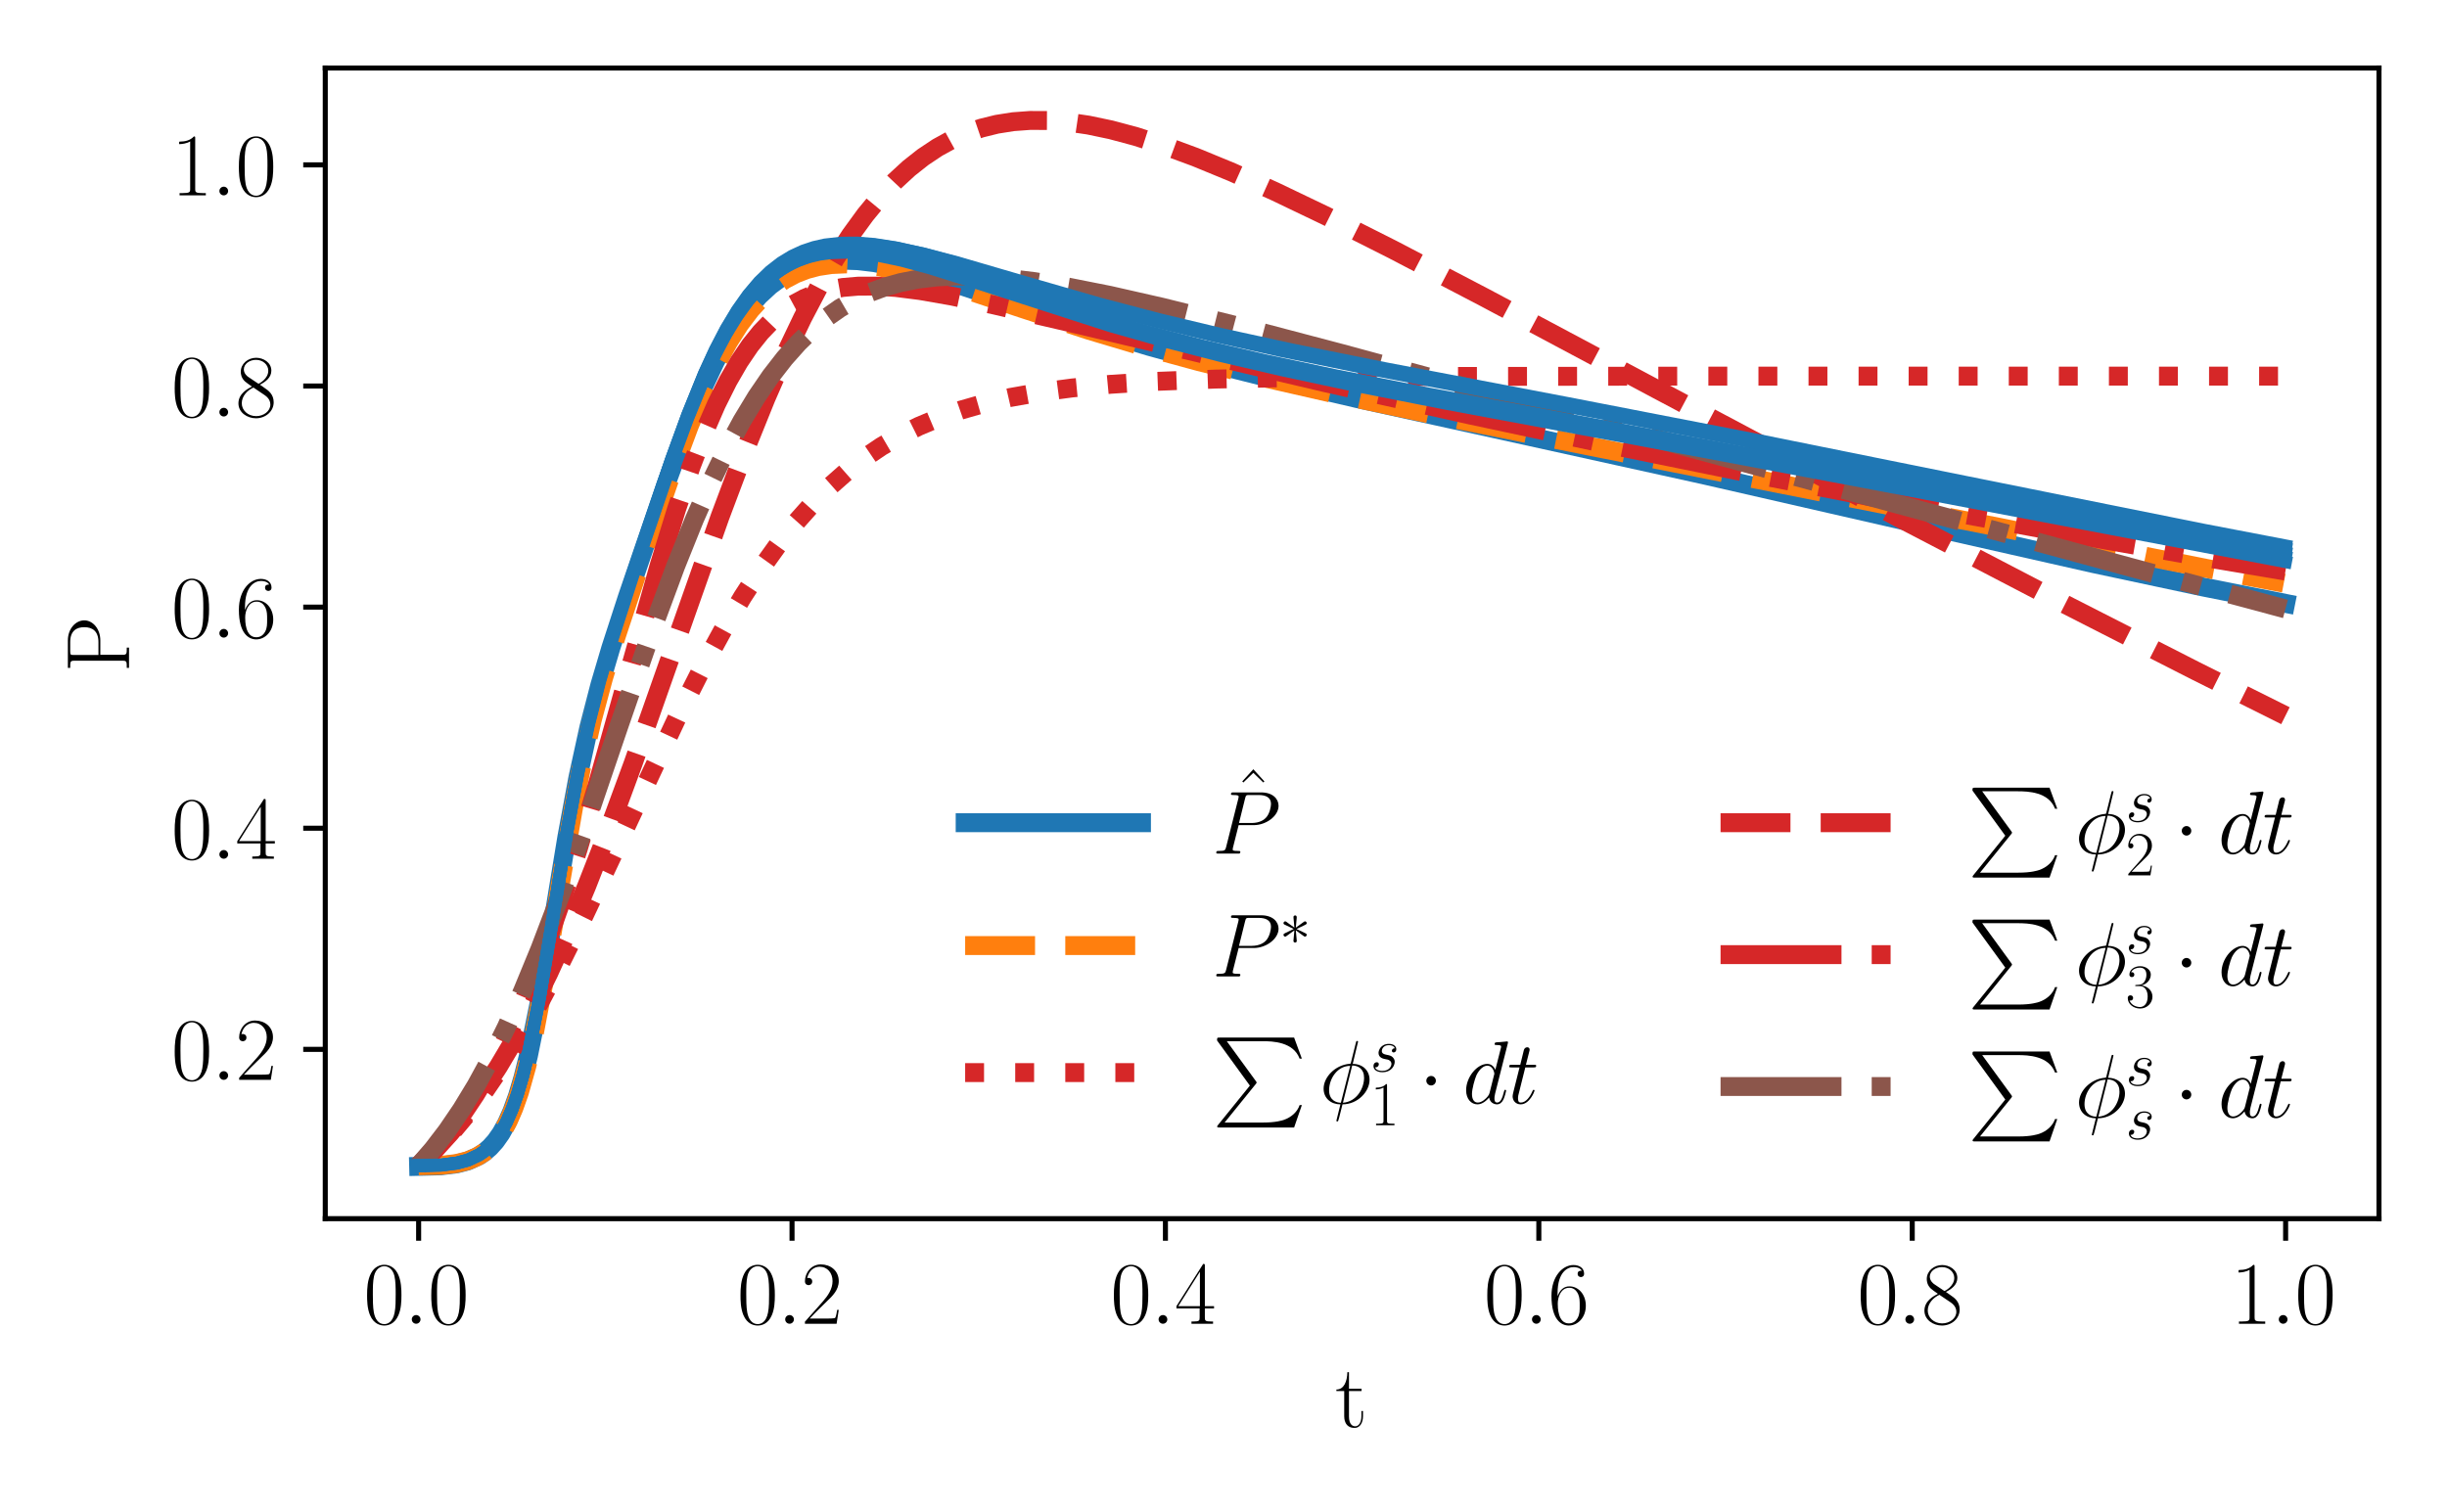 <?xml version="1.0" encoding="utf-8" standalone="no"?>
<!DOCTYPE svg PUBLIC "-//W3C//DTD SVG 1.1//EN"
  "http://www.w3.org/Graphics/SVG/1.1/DTD/svg11.dtd">
<svg xmlns:xlink="http://www.w3.org/1999/xlink" width="388.543pt" height="240.133pt" viewBox="0 0 388.543 240.133" xmlns="http://www.w3.org/2000/svg" version="1.1">
 <defs>
  <style type="text/css">*{stroke-linejoin: round; stroke-linecap: butt}</style>
 </defs>
 <g id="figure_1">
  <g id="patch_1">
   <path d="M 0 240.133 
L 388.543 240.133 
L 388.543 0 
L 0 0 
z
" style="fill: #ffffff"/>
  </g>
  <g id="axes_1">
   <g id="patch_2">
    <path d="M 51.648 193.537 
L 377.743 193.537 
L 377.743 10.8 
L 51.648 10.8 
z
" style="fill: #ffffff"/>
   </g>
   <g id="matplotlib.axis_1">
    <g id="xtick_1">
     <g id="line2d_1">
      <defs>
       <path id="m18515c7384" d="M 0 0 
L 0 3.5 
" style="stroke: #000000; stroke-width: 0.8"/>
      </defs>
      <g>
       <use xlink:href="#m18515c7384" x="66.471" y="193.537" style="stroke: #000000; stroke-width: 0.8"/>
      </g>
     </g>
     <g id="text_1">
      <!-- $\mathdefault{0.0}$ -->
      <g transform="translate(57.746 210.223) scale(0.14 -0.14)">
       <defs>
        <path id="CMR17-30" d="M 2688 2025 
C 2688 2416 2682 3080 2413 3591 
C 2176 4039 1798 4198 1466 4198 
C 1158 4198 768 4058 525 3597 
C 269 3118 243 2524 243 2025 
C 243 1661 250 1106 448 619 
C 723 -39 1216 -128 1466 -128 
C 1760 -128 2208 -7 2470 600 
C 2662 1042 2688 1559 2688 2025 
z
M 1466 -26 
C 1056 -26 813 325 723 812 
C 653 1188 653 1738 653 2096 
C 653 2588 653 2997 736 3387 
C 858 3929 1216 4096 1466 4096 
C 1728 4096 2067 3923 2189 3400 
C 2272 3036 2278 2607 2278 2096 
C 2278 1680 2278 1169 2202 792 
C 2067 95 1690 -26 1466 -26 
z
" transform="scale(0.016)"/>
        <path id="CMMI12-3a" d="M 1178 307 
C 1178 492 1024 619 870 619 
C 685 619 557 466 557 313 
C 557 128 710 0 864 0 
C 1050 0 1178 153 1178 307 
z
" transform="scale(0.016)"/>
       </defs>
       <use xlink:href="#CMR17-30" transform="scale(0.996)"/>
       <use xlink:href="#CMMI12-3a" transform="translate(45.69 0) scale(0.996)"/>
       <use xlink:href="#CMR17-30" transform="translate(72.788 0) scale(0.996)"/>
      </g>
     </g>
    </g>
    <g id="xtick_2">
     <g id="line2d_2">
      <g>
       <use xlink:href="#m18515c7384" x="125.761" y="193.537" style="stroke: #000000; stroke-width: 0.8"/>
      </g>
     </g>
     <g id="text_2">
      <!-- $\mathdefault{0.2}$ -->
      <g transform="translate(117.036 210.223) scale(0.14 -0.14)">
       <defs>
        <path id="CMR17-32" d="M 2669 989 
L 2554 989 
C 2490 536 2438 459 2413 420 
C 2381 369 1920 369 1830 369 
L 602 369 
C 832 619 1280 1072 1824 1597 
C 2214 1967 2669 2402 2669 3035 
C 2669 3790 2067 4224 1395 4224 
C 691 4224 262 3604 262 3030 
C 262 2780 448 2748 525 2748 
C 589 2748 781 2787 781 3010 
C 781 3207 614 3264 525 3264 
C 486 3264 448 3258 422 3245 
C 544 3790 915 4058 1306 4058 
C 1862 4058 2227 3617 2227 3035 
C 2227 2479 1901 2000 1536 1584 
L 262 146 
L 262 0 
L 2515 0 
L 2669 989 
z
" transform="scale(0.016)"/>
       </defs>
       <use xlink:href="#CMR17-30" transform="scale(0.996)"/>
       <use xlink:href="#CMMI12-3a" transform="translate(45.69 0) scale(0.996)"/>
       <use xlink:href="#CMR17-32" transform="translate(72.788 0) scale(0.996)"/>
      </g>
     </g>
    </g>
    <g id="xtick_3">
     <g id="line2d_3">
      <g>
       <use xlink:href="#m18515c7384" x="185.051" y="193.537" style="stroke: #000000; stroke-width: 0.8"/>
      </g>
     </g>
     <g id="text_3">
      <!-- $\mathdefault{0.4}$ -->
      <g transform="translate(176.325 210.223) scale(0.14 -0.14)">
       <defs>
        <path id="CMR17-34" d="M 2150 4122 
C 2150 4256 2144 4256 2029 4256 
L 128 1254 
L 128 1088 
L 1779 1088 
L 1779 457 
C 1779 224 1766 160 1318 160 
L 1197 160 
L 1197 0 
C 1402 0 1747 0 1965 0 
C 2182 0 2528 0 2733 0 
L 2733 160 
L 2611 160 
C 2163 160 2150 224 2150 457 
L 2150 1088 
L 2803 1088 
L 2803 1254 
L 2150 1254 
L 2150 4122 
z
M 1798 3703 
L 1798 1254 
L 256 1254 
L 1798 3703 
z
" transform="scale(0.016)"/>
       </defs>
       <use xlink:href="#CMR17-30" transform="scale(0.996)"/>
       <use xlink:href="#CMMI12-3a" transform="translate(45.69 0) scale(0.996)"/>
       <use xlink:href="#CMR17-34" transform="translate(72.788 0) scale(0.996)"/>
      </g>
     </g>
    </g>
    <g id="xtick_4">
     <g id="line2d_4">
      <g>
       <use xlink:href="#m18515c7384" x="244.341" y="193.537" style="stroke: #000000; stroke-width: 0.8"/>
      </g>
     </g>
     <g id="text_4">
      <!-- $\mathdefault{0.6}$ -->
      <g transform="translate(235.615 210.223) scale(0.14 -0.14)">
       <defs>
        <path id="CMR17-36" d="M 678 2176 
C 678 3690 1395 4032 1811 4032 
C 1946 4032 2272 4009 2400 3776 
C 2298 3776 2106 3776 2106 3553 
C 2106 3381 2246 3323 2336 3323 
C 2394 3323 2566 3348 2566 3560 
C 2566 3954 2246 4179 1805 4179 
C 1043 4179 243 3390 243 1984 
C 243 253 966 -128 1478 -128 
C 2099 -128 2688 427 2688 1283 
C 2688 2081 2170 2662 1517 2662 
C 1126 2662 838 2407 678 1960 
L 678 2176 
z
M 1478 25 
C 691 25 691 1200 691 1436 
C 691 1896 909 2560 1504 2560 
C 1613 2560 1926 2560 2138 2120 
C 2253 1870 2253 1609 2253 1289 
C 2253 944 2253 690 2118 434 
C 1978 171 1773 25 1478 25 
z
" transform="scale(0.016)"/>
       </defs>
       <use xlink:href="#CMR17-30" transform="scale(0.996)"/>
       <use xlink:href="#CMMI12-3a" transform="translate(45.69 0) scale(0.996)"/>
       <use xlink:href="#CMR17-36" transform="translate(72.788 0) scale(0.996)"/>
      </g>
     </g>
    </g>
    <g id="xtick_5">
     <g id="line2d_5">
      <g>
       <use xlink:href="#m18515c7384" x="303.631" y="193.537" style="stroke: #000000; stroke-width: 0.8"/>
      </g>
     </g>
     <g id="text_5">
      <!-- $\mathdefault{0.8}$ -->
      <g transform="translate(294.905 210.223) scale(0.14 -0.14)">
       <defs>
        <path id="CMR17-38" d="M 1741 2264 
C 2144 2467 2554 2773 2554 3263 
C 2554 3841 1990 4179 1472 4179 
C 890 4179 378 3759 378 3180 
C 378 3021 416 2747 666 2505 
C 730 2442 998 2251 1171 2130 
C 883 1983 211 1634 211 934 
C 211 279 838 -128 1459 -128 
C 2144 -128 2720 362 2720 1010 
C 2720 1590 2330 1857 2074 2029 
L 1741 2264 
z
M 902 2822 
C 851 2854 595 3051 595 3351 
C 595 3739 998 4032 1459 4032 
C 1965 4032 2336 3676 2336 3262 
C 2336 2669 1670 2331 1638 2331 
C 1632 2331 1626 2331 1574 2370 
L 902 2822 
z
M 2080 1519 
C 2176 1449 2483 1240 2483 851 
C 2483 381 2010 25 1472 25 
C 890 25 448 438 448 940 
C 448 1443 838 1862 1280 2060 
L 2080 1519 
z
" transform="scale(0.016)"/>
       </defs>
       <use xlink:href="#CMR17-30" transform="scale(0.996)"/>
       <use xlink:href="#CMMI12-3a" transform="translate(45.69 0) scale(0.996)"/>
       <use xlink:href="#CMR17-38" transform="translate(72.788 0) scale(0.996)"/>
      </g>
     </g>
    </g>
    <g id="xtick_6">
     <g id="line2d_6">
      <g>
       <use xlink:href="#m18515c7384" x="362.92" y="193.537" style="stroke: #000000; stroke-width: 0.8"/>
      </g>
     </g>
     <g id="text_6">
      <!-- $\mathdefault{1.0}$ -->
      <g transform="translate(354.195 210.223) scale(0.14 -0.14)">
       <defs>
        <path id="CMR17-31" d="M 1702 4058 
C 1702 4192 1696 4192 1606 4192 
C 1357 3916 979 3827 621 3827 
C 602 3827 570 3827 563 3808 
C 557 3795 557 3782 557 3648 
C 755 3648 1088 3686 1344 3839 
L 1344 461 
C 1344 236 1331 160 781 160 
L 589 160 
L 589 0 
C 896 0 1216 0 1523 0 
C 1830 0 2150 0 2458 0 
L 2458 160 
L 2266 160 
C 1715 160 1702 230 1702 458 
L 1702 4058 
z
" transform="scale(0.016)"/>
       </defs>
       <use xlink:href="#CMR17-31" transform="scale(0.996)"/>
       <use xlink:href="#CMMI12-3a" transform="translate(45.69 0) scale(0.996)"/>
       <use xlink:href="#CMR17-30" transform="translate(72.788 0) scale(0.996)"/>
      </g>
     </g>
    </g>
    <g id="text_7">
     <!-- t -->
     <g transform="translate(212.04 226.621) scale(0.14 -0.14)">
      <defs>
       <path id="CMR17-74" d="M 966 2560 
L 1862 2560 
L 1862 2725 
L 966 2725 
L 966 3904 
L 851 3904 
C 838 3245 614 2668 70 2668 
L 70 2560 
L 627 2560 
L 627 771 
C 627 650 627 -64 1370 -64 
C 1747 -64 1965 306 1965 777 
L 1965 1140 
L 1850 1140 
L 1850 783 
C 1850 344 1677 51 1408 51 
C 1222 51 966 178 966 758 
L 966 2560 
z
" transform="scale(0.016)"/>
      </defs>
      <use xlink:href="#CMR17-74" transform="scale(0.996)"/>
     </g>
    </g>
   </g>
   <g id="matplotlib.axis_2">
    <g id="ytick_1">
     <g id="line2d_7">
      <defs>
       <path id="m243c8a6812" d="M 0 0 
L -3.5 0 
" style="stroke: #000000; stroke-width: 0.8"/>
      </defs>
      <g>
       <use xlink:href="#m243c8a6812" x="51.648" y="166.648" style="stroke: #000000; stroke-width: 0.8"/>
      </g>
     </g>
     <g id="text_8">
      <!-- $\mathdefault{0.2}$ -->
      <g transform="translate(27.198 171.491) scale(0.14 -0.14)">
       <use xlink:href="#CMR17-30" transform="scale(0.996)"/>
       <use xlink:href="#CMMI12-3a" transform="translate(45.69 0) scale(0.996)"/>
       <use xlink:href="#CMR17-32" transform="translate(72.788 0) scale(0.996)"/>
      </g>
     </g>
    </g>
    <g id="ytick_2">
     <g id="line2d_8">
      <g>
       <use xlink:href="#m243c8a6812" x="51.648" y="131.532" style="stroke: #000000; stroke-width: 0.8"/>
      </g>
     </g>
     <g id="text_9">
      <!-- $\mathdefault{0.4}$ -->
      <g transform="translate(27.198 136.375) scale(0.14 -0.14)">
       <use xlink:href="#CMR17-30" transform="scale(0.996)"/>
       <use xlink:href="#CMMI12-3a" transform="translate(45.69 0) scale(0.996)"/>
       <use xlink:href="#CMR17-34" transform="translate(72.788 0) scale(0.996)"/>
      </g>
     </g>
    </g>
    <g id="ytick_3">
     <g id="line2d_9">
      <g>
       <use xlink:href="#m243c8a6812" x="51.648" y="96.416" style="stroke: #000000; stroke-width: 0.8"/>
      </g>
     </g>
     <g id="text_10">
      <!-- $\mathdefault{0.6}$ -->
      <g transform="translate(27.198 101.258) scale(0.14 -0.14)">
       <use xlink:href="#CMR17-30" transform="scale(0.996)"/>
       <use xlink:href="#CMMI12-3a" transform="translate(45.69 0) scale(0.996)"/>
       <use xlink:href="#CMR17-36" transform="translate(72.788 0) scale(0.996)"/>
      </g>
     </g>
    </g>
    <g id="ytick_4">
     <g id="line2d_10">
      <g>
       <use xlink:href="#m243c8a6812" x="51.648" y="61.299" style="stroke: #000000; stroke-width: 0.8"/>
      </g>
     </g>
     <g id="text_11">
      <!-- $\mathdefault{0.8}$ -->
      <g transform="translate(27.198 66.142) scale(0.14 -0.14)">
       <use xlink:href="#CMR17-30" transform="scale(0.996)"/>
       <use xlink:href="#CMMI12-3a" transform="translate(45.69 0) scale(0.996)"/>
       <use xlink:href="#CMR17-38" transform="translate(72.788 0) scale(0.996)"/>
      </g>
     </g>
    </g>
    <g id="ytick_5">
     <g id="line2d_11">
      <g>
       <use xlink:href="#m243c8a6812" x="51.648" y="26.183" style="stroke: #000000; stroke-width: 0.8"/>
      </g>
     </g>
     <g id="text_12">
      <!-- $\mathdefault{1.0}$ -->
      <g transform="translate(27.198 31.026) scale(0.14 -0.14)">
       <use xlink:href="#CMR17-31" transform="scale(0.996)"/>
       <use xlink:href="#CMMI12-3a" transform="translate(45.69 0) scale(0.996)"/>
       <use xlink:href="#CMR17-30" transform="translate(72.788 0) scale(0.996)"/>
      </g>
     </g>
    </g>
    <g id="text_13">
     <!-- P -->
     <g transform="translate(20.486 106.814) rotate(-90) scale(0.14 -0.14)">
      <defs>
       <path id="CMR17-50" d="M 1267 2042 
L 2291 2042 
C 3117 2042 3718 2578 3718 3184 
C 3718 3791 3130 4352 2291 4352 
L 333 4352 
L 333 4186 
C 774 4186 845 4186 845 3899 
L 845 446 
C 845 160 774 160 333 160 
L 333 0 
C 518 0 858 0 1056 0 
C 1254 0 1594 0 1779 0 
L 1779 160 
C 1338 160 1267 160 1267 446 
L 1267 2042 
z
M 1254 2176 
L 1254 3938 
C 1254 4155 1267 4186 1523 4186 
L 2170 4186 
C 2995 4186 3232 3714 3232 3184 
C 3232 2604 2950 2176 2170 2176 
L 1254 2176 
z
" transform="scale(0.016)"/>
      </defs>
      <use xlink:href="#CMR17-50" transform="scale(0.996)"/>
     </g>
    </g>
   </g>
   <g id="line2d_12">
    <path d="M 66.471 185.229 
L 69.959 185.144 
L 72.574 184.818 
L 74.318 184.355 
L 76.062 183.552 
L 76.934 182.963 
L 77.806 182.204 
L 78.678 181.232 
L 79.55 179.995 
L 80.421 178.432 
L 81.293 176.478 
L 82.165 174.066 
L 83.037 171.136 
L 83.909 167.651 
L 85.653 159.045 
L 87.397 148.791 
L 90.012 132.897 
L 91.756 123.505 
L 93.5 115.536 
L 95.244 108.797 
L 96.988 102.899 
L 99.603 94.854 
L 105.707 77.016 
L 109.195 67.503 
L 111.81 61.172 
L 113.554 57.457 
L 115.298 54.184 
L 117.042 51.359 
L 118.786 48.966 
L 120.53 46.98 
L 122.274 45.364 
L 124.017 44.08 
L 125.761 43.088 
L 127.505 42.351 
L 129.249 41.834 
L 130.993 41.506 
L 133.608 41.309 
L 136.224 41.399 
L 138.84 41.711 
L 142.327 42.386 
L 146.687 43.518 
L 151.918 45.129 
L 163.253 48.946 
L 173.716 52.371 
L 182.435 54.998 
L 192.026 57.639 
L 202.489 60.273 
L 215.568 63.314 
L 237.366 68.103 
L 270.498 75.41 
L 303.631 82.993 
L 332.404 89.502 
L 349.842 93.221 
L 362.92 95.828 
L 362.92 95.828 
" clip-path="url(#pa9eef80866)" style="fill: none; stroke: #1f77b4; stroke-width: 3; stroke-linecap: square"/>
   </g>
   <g id="line2d_13">
    <path d="M 66.471 185.137 
L 70.028 185.065 
L 72.4 184.789 
L 74.179 184.355 
L 75.661 183.749 
L 76.847 183.027 
L 78.032 182.005 
L 78.922 180.978 
L 79.811 179.673 
L 80.701 178.031 
L 81.59 175.981 
L 82.479 173.459 
L 83.665 169.256 
L 84.851 164.054 
L 86.333 156.257 
L 88.705 141.977 
L 91.076 128.21 
L 92.559 120.739 
L 94.041 114.337 
L 95.819 107.718 
L 97.895 100.905 
L 101.156 91.072 
L 106.788 74.773 
L 109.456 67.62 
L 111.828 61.908 
L 113.903 57.53 
L 115.682 54.275 
L 117.46 51.483 
L 119.239 49.138 
L 121.018 47.206 
L 122.796 45.648 
L 124.575 44.422 
L 126.354 43.485 
L 128.132 42.8 
L 129.911 42.331 
L 131.986 42.016 
L 134.358 41.909 
L 136.73 42.022 
L 139.694 42.402 
L 143.251 43.113 
L 147.402 44.184 
L 152.738 45.802 
L 162.224 48.97 
L 172.896 52.453 
L 181.493 55.019 
L 190.387 57.439 
L 200.17 59.869 
L 211.731 62.507 
L 226.85 65.712 
L 252.345 70.848 
L 351.359 90.47 
L 362.624 92.611 
L 362.624 92.611 
" clip-path="url(#pa9eef80866)" style="fill: none; stroke-dasharray: 11.1,4.8; stroke-dashoffset: 0; stroke: #ff7f0e; stroke-width: 3"/>
   </g>
   <g id="line2d_14">
    <path d="M 66.471 185.137 
L 69.109 182.627 
L 71.718 179.839 
L 74.357 176.689 
L 77.025 173.154 
L 79.752 169.167 
L 82.598 164.608 
L 85.622 159.335 
L 88.912 153.137 
L 92.707 145.494 
L 97.717 134.861 
L 107.589 113.82 
L 111.472 106.14 
L 114.822 99.994 
L 117.905 94.795 
L 120.81 90.326 
L 123.597 86.442 
L 126.324 83.018 
L 129.022 79.988 
L 131.69 77.321 
L 134.388 74.937 
L 137.115 72.82 
L 139.931 70.916 
L 142.836 69.219 
L 145.89 67.696 
L 149.121 66.337 
L 152.56 65.133 
L 156.295 64.065 
L 160.386 63.13 
L 164.981 62.313 
L 170.228 61.614 
L 176.365 61.03 
L 183.717 60.562 
L 193.085 60.2 
L 205.921 59.944 
L 226.139 59.791 
L 269.776 59.733 
L 362.891 59.731 
L 362.891 59.731 
" clip-path="url(#pa9eef80866)" style="fill: none; stroke-dasharray: 3,4.95; stroke-dashoffset: 0; stroke: #d62728; stroke-width: 3"/>
   </g>
   <g id="line2d_15">
    <path d="M 66.471 185.137 
L 69.02 182.644 
L 71.54 179.869 
L 74.06 176.761 
L 76.58 173.296 
L 79.129 169.406 
L 81.708 165.062 
L 84.377 160.123 
L 87.133 154.541 
L 90.039 148.142 
L 93.122 140.801 
L 96.531 132.092 
L 100.503 121.309 
L 106.106 105.382 
L 114.318 82.088 
L 118.29 71.517 
L 121.64 63.215 
L 124.664 56.3 
L 127.451 50.466 
L 130.089 45.445 
L 132.609 41.113 
L 135.04 37.364 
L 137.411 34.106 
L 139.753 31.264 
L 142.036 28.838 
L 144.319 26.734 
L 146.572 24.955 
L 148.854 23.434 
L 151.137 22.179 
L 153.449 21.155 
L 155.821 20.344 
L 158.281 19.736 
L 160.86 19.328 
L 163.558 19.128 
L 166.434 19.14 
L 169.517 19.381 
L 172.807 19.864 
L 176.394 20.616 
L 180.367 21.68 
L 184.784 23.099 
L 189.824 24.959 
L 195.604 27.339 
L 202.393 30.384 
L 210.664 34.348 
L 221.099 39.607 
L 235.714 47.239 
L 263.136 61.856 
L 301.318 82.138 
L 326.279 95.143 
L 348.661 106.554 
L 362.891 113.66 
L 362.891 113.66 
" clip-path="url(#pa9eef80866)" style="fill: none; stroke-dasharray: 11.1,4.8; stroke-dashoffset: 0; stroke: #d62728; stroke-width: 3"/>
   </g>
   <g id="line2d_16">
    <path d="M 66.471 185.137 
L 68.813 182.72 
L 71.096 180.039 
L 73.319 177.082 
L 75.513 173.793 
L 77.706 170.099 
L 79.9 165.963 
L 82.123 161.288 
L 84.377 156.024 
L 86.718 149.974 
L 89.179 142.979 
L 91.817 134.789 
L 94.841 124.648 
L 99.051 109.664 
L 104.654 89.83 
L 107.44 80.808 
L 109.753 74.042 
L 111.828 68.628 
L 113.755 64.196 
L 115.593 60.51 
L 117.371 57.433 
L 119.091 54.893 
L 120.781 52.783 
L 122.47 51.022 
L 124.16 49.574 
L 125.909 48.367 
L 127.717 47.391 
L 129.615 46.622 
L 131.631 46.046 
L 133.824 45.653 
L 136.255 45.445 
L 139.012 45.437 
L 142.243 45.655 
L 146.127 46.148 
L 151.078 47.012 
L 157.926 48.449 
L 169.28 51.088 
L 210.338 60.758 
L 233.253 65.87 
L 256.021 70.724 
L 279.381 75.476 
L 302.652 79.988 
L 326.783 84.441 
L 351.003 88.689 
L 362.891 90.695 
L 362.891 90.695 
" clip-path="url(#pa9eef80866)" style="fill: none; stroke-dasharray: 19.2,4.8,3,4.8; stroke-dashoffset: 0; stroke: #d62728; stroke-width: 3"/>
   </g>
   <g id="line2d_17">
    <path d="M 66.471 185.137 
L 68.754 182.499 
L 71.007 179.554 
L 73.289 176.197 
L 75.602 172.392 
L 77.973 168.049 
L 80.404 163.126 
L 82.983 157.387 
L 85.74 150.693 
L 88.794 142.677 
L 92.44 132.445 
L 98.31 115.192 
L 103.824 99.241 
L 107.292 89.876 
L 110.257 82.493 
L 112.925 76.425 
L 115.444 71.237 
L 117.816 66.848 
L 120.128 63.029 
L 122.381 59.734 
L 124.575 56.911 
L 126.769 54.448 
L 128.933 52.346 
L 131.127 50.521 
L 133.35 48.959 
L 135.633 47.627 
L 137.975 46.517 
L 140.435 45.598 
L 143.014 44.873 
L 145.771 44.332 
L 148.736 43.979 
L 151.967 43.821 
L 155.554 43.872 
L 159.586 44.158 
L 164.21 44.714 
L 169.635 45.597 
L 176.187 46.898 
L 184.488 48.783 
L 195.723 51.578 
L 212.917 56.108 
L 249.647 66.067 
L 340.479 90.69 
L 362.891 96.705 
L 362.891 96.705 
" clip-path="url(#pa9eef80866)" style="fill: none; stroke-dasharray: 19.2,4.8,3,4.8; stroke-dashoffset: 0; stroke: #8c564b; stroke-width: 3"/>
   </g>
   <g id="line2d_18">
    <path d="M 66.471 185.094 
L 69.959 185.013 
L 72.574 184.676 
L 74.318 184.197 
L 76.062 183.37 
L 76.934 182.763 
L 77.806 181.984 
L 78.678 180.987 
L 79.55 179.72 
L 80.421 178.123 
L 81.293 176.129 
L 82.165 173.672 
L 83.037 170.694 
L 83.909 167.157 
L 85.653 158.444 
L 87.397 148.09 
L 90.012 132.074 
L 91.756 122.616 
L 93.5 114.585 
L 95.244 107.788 
L 96.988 101.836 
L 99.603 93.721 
L 105.707 75.779 
L 108.323 68.528 
L 110.938 61.915 
L 112.682 57.983 
L 114.426 54.483 
L 116.17 51.432 
L 117.914 48.825 
L 119.658 46.64 
L 121.402 44.847 
L 123.146 43.406 
L 124.889 42.278 
L 126.633 41.424 
L 128.377 40.808 
L 130.121 40.397 
L 131.865 40.16 
L 134.48 40.076 
L 137.096 40.253 
L 139.712 40.632 
L 143.199 41.367 
L 147.559 42.54 
L 153.662 44.445 
L 176.332 51.755 
L 185.051 54.226 
L 193.77 56.469 
L 203.361 58.712 
L 214.696 61.132 
L 229.519 64.053 
L 256.548 69.094 
L 295.784 76.464 
L 362.92 89.231 
L 362.92 89.231 
" clip-path="url(#pa9eef80866)" style="fill: none; stroke: #1f77b4; stroke-width: 2; stroke-linecap: square"/>
   </g>
   <g id="line2d_19">
    <path d="M 66.471 185.117 
L 69.959 185.045 
L 72.574 184.721 
L 74.318 184.255 
L 76.062 183.444 
L 76.934 182.849 
L 77.806 182.081 
L 78.678 181.097 
L 79.55 179.845 
L 80.421 178.265 
L 81.293 176.289 
L 82.165 173.85 
L 83.037 170.891 
L 83.909 167.373 
L 85.653 158.694 
L 87.397 148.373 
L 90.012 132.405 
L 91.756 122.978 
L 93.5 114.976 
L 95.244 108.197 
L 96.988 102.251 
L 100.475 91.5 
L 106.579 73.582 
L 109.195 66.461 
L 111.81 60.077 
L 113.554 56.334 
L 115.298 53.036 
L 117.042 50.188 
L 118.786 47.773 
L 120.53 45.766 
L 122.274 44.128 
L 124.017 42.821 
L 125.761 41.805 
L 127.505 41.043 
L 129.249 40.5 
L 130.993 40.145 
L 133.608 39.906 
L 136.224 39.953 
L 138.84 40.22 
L 142.327 40.833 
L 146.687 41.888 
L 151.918 43.405 
L 162.381 46.74 
L 173.716 50.261 
L 182.435 52.734 
L 191.154 54.983 
L 200.745 57.23 
L 212.08 59.648 
L 226.903 62.562 
L 253.932 67.59 
L 288.808 74.148 
L 329.788 82.134 
L 360.305 87.984 
L 362.92 88.47 
L 362.92 88.47 
" clip-path="url(#pa9eef80866)" style="fill: none; stroke: #1f77b4; stroke-width: 2; stroke-linecap: square"/>
   </g>
   <g id="line2d_20">
    <path d="M 66.471 185.059 
L 69.959 184.985 
L 72.574 184.656 
L 74.318 184.183 
L 76.062 183.362 
L 76.934 182.759 
L 77.806 181.983 
L 78.678 180.989 
L 79.55 179.725 
L 80.421 178.13 
L 81.293 176.137 
L 82.165 173.679 
L 83.037 170.698 
L 83.909 167.156 
L 85.653 158.426 
L 87.397 148.055 
L 90.012 132.026 
L 91.756 122.57 
L 93.5 114.544 
L 95.244 107.746 
L 96.988 101.783 
L 100.475 90.998 
L 106.579 72.986 
L 109.195 65.805 
L 111.81 59.349 
L 113.554 55.553 
L 115.298 52.2 
L 117.042 49.297 
L 118.786 46.829 
L 120.53 44.768 
L 122.274 43.08 
L 124.017 41.725 
L 125.761 40.664 
L 127.505 39.858 
L 129.249 39.274 
L 130.993 38.88 
L 133.608 38.587 
L 136.224 38.581 
L 138.84 38.798 
L 142.327 39.35 
L 146.687 40.33 
L 151.918 41.764 
L 161.509 44.683 
L 173.716 48.342 
L 183.307 50.961 
L 192.898 53.333 
L 203.361 55.681 
L 216.44 58.367 
L 235.622 62.044 
L 280.089 70.51 
L 309.734 76.435 
L 362.049 86.932 
L 362.92 87.1 
L 362.92 87.1 
" clip-path="url(#pa9eef80866)" style="fill: none; stroke: #1f77b4; stroke-width: 2; stroke-linecap: square"/>
   </g>
   <g id="line2d_21">
    <path d="M 66.471 185.102 
L 69.959 185.019 
L 72.574 184.687 
L 74.318 184.214 
L 76.062 183.393 
L 76.934 182.791 
L 77.806 182.016 
L 78.678 181.022 
L 79.55 179.758 
L 80.421 178.162 
L 81.293 176.168 
L 82.165 173.708 
L 83.037 170.724 
L 83.909 167.178 
L 85.653 158.444 
L 87.397 148.074 
L 90.012 132.066 
L 91.756 122.63 
L 93.5 114.62 
L 95.244 107.833 
L 96.988 101.873 
L 100.475 91.081 
L 106.579 73.057 
L 109.195 65.883 
L 111.81 59.442 
L 113.554 55.66 
L 115.298 52.322 
L 117.042 49.433 
L 118.786 46.976 
L 120.53 44.925 
L 122.274 43.243 
L 124.017 41.891 
L 125.761 40.829 
L 127.505 40.019 
L 129.249 39.428 
L 130.993 39.024 
L 133.608 38.712 
L 136.224 38.682 
L 138.84 38.873 
L 142.327 39.385 
L 146.687 40.313 
L 151.918 41.683 
L 161.509 44.485 
L 174.588 48.254 
L 184.179 50.772 
L 193.77 53.066 
L 205.105 55.54 
L 219.927 58.523 
L 248.7 64.013 
L 279.217 69.935 
L 312.35 76.626 
L 349.842 84.163 
L 362.92 86.67 
L 362.92 86.67 
" clip-path="url(#pa9eef80866)" style="fill: none; stroke: #1f77b4; stroke-width: 2; stroke-linecap: square"/>
   </g>
   <g id="line2d_22">
    <path d="M 66.471 185.181 
L 69.959 185.083 
L 72.574 184.744 
L 74.318 184.268 
L 76.062 183.448 
L 76.934 182.847 
L 77.806 182.074 
L 78.678 181.085 
L 79.55 179.826 
L 80.421 178.237 
L 81.293 176.251 
L 82.165 173.801 
L 83.037 170.828 
L 83.909 167.293 
L 85.653 158.578 
L 87.397 148.218 
L 90.012 132.196 
L 91.756 122.74 
L 93.5 114.711 
L 95.244 107.909 
L 96.988 101.941 
L 100.475 91.147 
L 106.579 73.137 
L 109.195 65.968 
L 111.81 59.532 
L 113.554 55.752 
L 115.298 52.418 
L 117.042 49.535 
L 118.786 47.085 
L 120.53 45.044 
L 122.274 43.372 
L 124.017 42.033 
L 125.761 40.984 
L 127.505 40.19 
L 129.249 39.615 
L 130.993 39.228 
L 133.608 38.941 
L 136.224 38.938 
L 138.84 39.155 
L 142.327 39.699 
L 146.687 40.664 
L 151.918 42.07 
L 163.253 45.433 
L 173.716 48.446 
L 183.307 50.961 
L 192.898 53.238 
L 204.233 55.684 
L 219.055 58.637 
L 275.73 69.713 
L 302.759 75.373 
L 345.483 84.345 
L 362.92 87.779 
L 362.92 87.779 
" clip-path="url(#pa9eef80866)" style="fill: none; stroke: #1f77b4; stroke-width: 2; stroke-linecap: square"/>
   </g>
   <g id="patch_3">
    <path d="M 51.648 193.537 
L 51.648 10.8 
" style="fill: none; stroke: #000000; stroke-width: 0.8; stroke-linejoin: miter; stroke-linecap: square"/>
   </g>
   <g id="patch_4">
    <path d="M 377.743 193.537 
L 377.743 10.8 
" style="fill: none; stroke: #000000; stroke-width: 0.8; stroke-linejoin: miter; stroke-linecap: square"/>
   </g>
   <g id="patch_5">
    <path d="M 51.648 193.537 
L 377.743 193.537 
" style="fill: none; stroke: #000000; stroke-width: 0.8; stroke-linejoin: miter; stroke-linecap: square"/>
   </g>
   <g id="patch_6">
    <path d="M 51.648 10.8 
L 377.743 10.8 
" style="fill: none; stroke: #000000; stroke-width: 0.8; stroke-linejoin: miter; stroke-linecap: square"/>
   </g>
   <g id="legend_1">
    <g id="line2d_23">
     <path d="M 153.249 130.654 
L 167.249 130.654 
L 181.249 130.654 
" style="fill: none; stroke: #1f77b4; stroke-width: 3; stroke-linecap: square"/>
    </g>
    <g id="text_14">
     <!-- $\hat{P}$ -->
     <g transform="translate(192.449 135.554) scale(0.14 -0.14)">
      <defs>
       <path id="CMR17-5e" d="M 1466 4421 
L 678 3555 
L 755 3478 
L 1466 4166 
L 2176 3478 
L 2253 3555 
L 1466 4421 
z
" transform="scale(0.016)"/>
       <path id="CMMI12-50" d="M 1894 2023 
L 2970 2023 
C 3853 2023 4736 2673 4736 3401 
C 4736 3898 4314 4352 3507 4352 
L 1530 4352 
C 1408 4352 1350 4352 1350 4231 
C 1350 4167 1408 4167 1504 4167 
C 1894 4167 1894 4116 1894 4046 
C 1894 4034 1894 3995 1869 3899 
L 1005 472 
C 947 249 934 185 486 185 
C 365 185 301 185 301 70 
C 301 0 358 0 397 0 
C 518 0 646 0 768 0 
L 1517 0 
C 1638 0 1773 0 1894 0 
C 1946 0 2016 0 2016 121 
C 2016 185 1958 185 1862 185 
C 1478 185 1472 230 1472 293 
C 1472 325 1478 369 1485 401 
L 1894 2023 
z
M 2355 3930 
C 2413 4167 2438 4167 2688 4167 
L 3322 4167 
C 3802 4167 4198 4013 4198 3535 
C 4198 3369 4115 2827 3821 2534 
C 3712 2419 3405 2176 2822 2176 
L 1920 2176 
L 2355 3930 
z
" transform="scale(0.016)"/>
      </defs>
      <use xlink:href="#CMR17-5e" transform="translate(23.497 25.19) scale(0.996)"/>
      <use xlink:href="#CMMI12-50" transform="scale(0.996)"/>
     </g>
    </g>
    <g id="line2d_24">
     <path d="M 153.249 150.166 
L 167.249 150.166 
L 181.249 150.166 
" style="fill: none; stroke-dasharray: 11.1,4.8; stroke-dashoffset: 0; stroke: #ff7f0e; stroke-width: 3"/>
    </g>
    <g id="text_15">
     <!-- $P^*$ -->
     <g transform="translate(192.449 155.066) scale(0.14 -0.14)">
      <defs>
       <path id="CMSY10-3" d="M 1760 2719 
C 1766 2808 1766 2962 1600 2962 
C 1498 2962 1414 2879 1434 2795 
L 1434 2712 
L 1523 1720 
L 704 2316 
C 646 2348 634 2360 589 2360 
C 499 2360 416 2271 416 2181 
C 416 2079 480 2053 544 2021 
L 1453 1586 
L 570 1158 
C 467 1107 416 1081 416 985 
C 416 889 499 806 589 806 
C 634 806 646 806 806 928 
L 1523 1446 
L 1427 371 
C 1427 236 1542 204 1594 204 
C 1670 204 1766 248 1766 371 
L 1670 1446 
L 2490 851 
C 2547 819 2560 806 2605 806 
C 2694 806 2778 896 2778 985 
C 2778 1081 2720 1113 2643 1152 
C 2259 1343 2246 1343 1741 1580 
L 2624 2008 
C 2726 2060 2778 2085 2778 2181 
C 2778 2277 2694 2360 2605 2360 
C 2560 2360 2547 2360 2387 2239 
L 1670 1720 
L 1760 2719 
z
" transform="scale(0.016)"/>
      </defs>
      <use xlink:href="#CMMI12-50" transform="scale(0.996)"/>
      <use xlink:href="#CMSY10-3" transform="translate(76.426 36.154) scale(0.697)"/>
     </g>
    </g>
    <g id="line2d_25">
     <path d="M 153.249 170.339 
L 167.249 170.339 
L 181.249 170.339 
" style="fill: none; stroke-dasharray: 3,4.95; stroke-dashoffset: 0; stroke: #d62728; stroke-width: 3"/>
    </g>
    <g id="text_16">
     <!-- $\sum \phi^s_1 \cdot dt$ -->
     <g transform="translate(192.449 175.239) scale(0.14 -0.14)">
      <defs>
       <path id="CMEX10-50" d="M 2694 -3418 
L 422 -6227 
C 371 -6291 365 -6304 365 -6330 
C 365 -6400 422 -6400 538 -6400 
L 5843 -6400 
L 6394 -4806 
L 6234 -4806 
C 6074 -5286 5645 -5677 5101 -5862 
C 4998 -5894 4557 -6048 3616 -6048 
L 896 -6048 
L 3117 -3302 
C 3162 -3245 3174 -3226 3174 -3200 
C 3174 -3174 3168 -3168 3130 -3110 
L 1050 -256 
L 3584 -256 
C 4314 -256 5786 -301 6234 -1498 
L 6394 -1498 
L 5843 0 
L 538 0 
C 365 0 358 -6 358 -205 
L 2694 -3418 
z
" transform="scale(0.016)"/>
       <path id="CMMI12-1e" d="M 2752 4390 
C 2752 4448 2707 4448 2688 4448 
C 2630 4448 2624 4435 2598 4326 
L 2253 2939 
C 2234 2856 2227 2849 2221 2843 
C 2214 2830 2170 2824 2157 2824 
C 1107 2734 301 1864 301 1057 
C 301 361 832 -64 1498 -64 
C 1446 -261 1402 -463 1350 -659 
C 1261 -995 1210 -1204 1210 -1229 
C 1210 -1241 1210 -1280 1274 -1280 
C 1293 -1280 1318 -1280 1331 -1254 
C 1344 -1241 1382 -1089 1408 -1008 
L 1645 -64 
C 2739 -64 3571 854 3571 1680 
C 3571 2343 3085 2816 2374 2816 
L 2752 4390 
z
M 2336 2701 
C 2758 2701 3181 2463 3181 1828 
C 3181 1097 2675 128 1677 50 
L 2336 2701 
z
M 1530 50 
C 1216 50 691 220 691 938 
C 691 1761 1274 2676 2195 2676 
L 1530 50 
z
" transform="scale(0.016)"/>
       <path id="CMMI12-73" d="M 1459 1280 
C 1568 1261 1741 1223 1779 1216 
C 1862 1192 2150 1090 2150 783 
C 2150 586 1971 70 1229 70 
C 1094 70 614 70 486 436 
C 742 404 870 603 870 745 
C 870 880 781 950 653 950 
C 512 950 326 841 326 552 
C 326 173 710 -64 1222 -64 
C 2195 -64 2483 651 2483 984 
C 2483 1079 2483 1258 2278 1462 
C 2118 1616 1965 1648 1619 1718 
C 1446 1756 1171 1814 1171 2101 
C 1171 2229 1286 2689 1894 2689 
C 2163 2689 2426 2589 2490 2368 
C 2208 2368 2195 2125 2195 2119 
C 2195 1984 2317 1946 2374 1946 
C 2464 1946 2643 2015 2643 2281 
C 2643 2545 2400 2816 1901 2816 
C 1062 2816 838 2160 838 1899 
C 838 1414 1312 1312 1459 1280 
z
" transform="scale(0.016)"/>
       <path id="CMSY10-1" d="M 1229 1619 
C 1229 1805 1075 1958 890 1958 
C 704 1958 550 1805 550 1619 
C 550 1433 704 1280 890 1280 
C 1075 1280 1229 1433 1229 1619 
z
" transform="scale(0.016)"/>
       <path id="CMMI12-64" d="M 3219 4257 
C 3226 4282 3238 4320 3238 4352 
C 3238 4416 3174 4416 3162 4416 
C 3155 4416 2842 4388 2810 4380 
C 2701 4373 2605 4358 2490 4358 
C 2330 4345 2285 4339 2285 4224 
C 2285 4160 2336 4160 2426 4160 
C 2739 4160 2746 4103 2746 4040 
C 2746 4002 2733 3952 2726 3933 
L 2336 2395 
C 2266 2561 2093 2816 1760 2816 
C 1037 2816 256 1884 256 939 
C 256 307 627 -64 1062 -64 
C 1414 -64 1715 211 1894 422 
C 1958 45 2259 -64 2451 -64 
C 2643 -64 2797 51 2912 281 
C 3014 498 3104 888 3104 913 
C 3104 945 3078 971 3040 971 
C 2982 971 2976 939 2950 843 
C 2854 466 2733 64 2470 64 
C 2285 64 2272 229 2272 357 
C 2272 382 2272 515 2317 694 
L 3219 4257 
z
M 1926 760 
C 1894 651 1894 639 1805 517 
C 1664 338 1382 64 1082 64 
C 819 64 672 300 672 677 
C 672 1028 870 1743 992 2012 
C 1210 2459 1510 2689 1760 2689 
C 2182 2689 2266 2165 2266 2114 
C 2266 2108 2246 2024 2240 2012 
L 1926 760 
z
" transform="scale(0.016)"/>
       <path id="CMMI12-74" d="M 1286 2566 
L 1875 2566 
C 1997 2566 2061 2566 2061 2681 
C 2061 2752 2022 2752 1894 2752 
L 1331 2752 
L 1568 3692 
C 1594 3781 1594 3794 1594 3840 
C 1594 3943 1510 4000 1427 4000 
C 1376 4000 1229 3981 1178 3775 
L 928 2752 
L 326 2752 
C 198 2752 141 2752 141 2630 
C 141 2566 186 2566 307 2566 
L 877 2566 
L 454 881 
C 403 658 384 594 384 511 
C 384 211 595 -64 954 -64 
C 1600 -64 1946 868 1946 912 
C 1946 951 1920 970 1882 970 
C 1869 970 1843 970 1830 944 
C 1824 938 1818 931 1773 829 
C 1638 511 1344 64 973 64 
C 781 64 768 224 768 364 
C 768 370 768 492 787 568 
L 1286 2566 
z
" transform="scale(0.016)"/>
      </defs>
      <use xlink:href="#CMEX10-50" transform="translate(0 74.72) scale(0.996)"/>
      <use xlink:href="#CMMI12-1e" transform="translate(121.766 0) scale(0.996)"/>
      <use xlink:href="#CMMI12-73" transform="translate(179.5 36.154) scale(0.697)"/>
      <use xlink:href="#CMR17-31" transform="translate(179.5 -24.74) scale(0.697)"/>
      <use xlink:href="#CMSY10-1" transform="translate(234.302 0) scale(0.996)"/>
      <use xlink:href="#CMMI12-64" transform="translate(284.116 0) scale(0.996)"/>
      <use xlink:href="#CMMI12-74" transform="translate(334.805 0) scale(0.996)"/>
     </g>
    </g>
    <g id="line2d_26">
     <path d="M 273.196 130.654 
L 287.196 130.654 
L 301.196 130.654 
" style="fill: none; stroke-dasharray: 11.1,4.8; stroke-dashoffset: 0; stroke: #d62728; stroke-width: 3"/>
    </g>
    <g id="text_17">
     <!-- $\sum \phi^s_{2} \cdot dt$ -->
     <g transform="translate(312.396 135.554) scale(0.14 -0.14)">
      <use xlink:href="#CMEX10-50" transform="translate(0 74.72) scale(0.996)"/>
      <use xlink:href="#CMMI12-1e" transform="translate(121.766 0) scale(0.996)"/>
      <use xlink:href="#CMMI12-73" transform="translate(179.5 36.154) scale(0.697)"/>
      <use xlink:href="#CMR17-32" transform="translate(179.5 -24.74) scale(0.697)"/>
      <use xlink:href="#CMSY10-1" transform="translate(234.302 0) scale(0.996)"/>
      <use xlink:href="#CMMI12-64" transform="translate(284.116 0) scale(0.996)"/>
      <use xlink:href="#CMMI12-74" transform="translate(334.805 0) scale(0.996)"/>
     </g>
    </g>
    <g id="line2d_27">
     <path d="M 273.196 151.602 
L 287.196 151.602 
L 301.196 151.602 
" style="fill: none; stroke-dasharray: 19.2,4.8,3,4.8; stroke-dashoffset: 0; stroke: #d62728; stroke-width: 3"/>
    </g>
    <g id="text_18">
     <!-- $\sum \phi^s_{3} \cdot dt$ -->
     <g transform="translate(312.396 156.502) scale(0.14 -0.14)">
      <defs>
       <path id="CMR17-33" d="M 1414 2157 
C 1984 2157 2234 1662 2234 1090 
C 2234 320 1824 25 1453 25 
C 1114 25 563 194 390 693 
C 422 680 454 680 486 680 
C 640 680 755 782 755 948 
C 755 1133 614 1216 486 1216 
C 378 1216 211 1165 211 926 
C 211 335 787 -128 1466 -128 
C 2176 -128 2720 430 2720 1085 
C 2720 1707 2208 2157 1600 2227 
C 2086 2328 2554 2756 2554 3329 
C 2554 3820 2048 4179 1472 4179 
C 890 4179 378 3829 378 3329 
C 378 3110 544 3072 627 3072 
C 762 3072 877 3155 877 3321 
C 877 3486 762 3569 627 3569 
C 602 3569 570 3569 544 3557 
C 730 3959 1235 4032 1459 4032 
C 1683 4032 2106 3925 2106 3320 
C 2106 3143 2080 2828 1862 2550 
C 1670 2304 1453 2304 1242 2284 
C 1210 2284 1062 2269 1037 2269 
C 992 2263 966 2257 966 2208 
C 966 2163 973 2157 1101 2157 
L 1414 2157 
z
" transform="scale(0.016)"/>
      </defs>
      <use xlink:href="#CMEX10-50" transform="translate(0 74.72) scale(0.996)"/>
      <use xlink:href="#CMMI12-1e" transform="translate(121.766 0) scale(0.996)"/>
      <use xlink:href="#CMMI12-73" transform="translate(179.5 36.154) scale(0.697)"/>
      <use xlink:href="#CMR17-33" transform="translate(179.5 -24.74) scale(0.697)"/>
      <use xlink:href="#CMSY10-1" transform="translate(234.302 0) scale(0.996)"/>
      <use xlink:href="#CMMI12-64" transform="translate(284.116 0) scale(0.996)"/>
      <use xlink:href="#CMMI12-74" transform="translate(334.805 0) scale(0.996)"/>
     </g>
    </g>
    <g id="line2d_28">
     <path d="M 273.196 172.55 
L 287.196 172.55 
L 301.196 172.55 
" style="fill: none; stroke-dasharray: 19.2,4.8,3,4.8; stroke-dashoffset: 0; stroke: #8c564b; stroke-width: 3"/>
    </g>
    <g id="text_19">
     <!-- $\sum \phi^s_{s} \cdot dt$ -->
     <g transform="translate(312.396 177.45) scale(0.14 -0.14)">
      <use xlink:href="#CMEX10-50" transform="translate(0 74.72) scale(0.996)"/>
      <use xlink:href="#CMMI12-1e" transform="translate(121.766 0) scale(0.996)"/>
      <use xlink:href="#CMMI12-73" transform="translate(179.5 36.154) scale(0.697)"/>
      <use xlink:href="#CMMI12-73" transform="translate(179.5 -24.629) scale(0.697)"/>
      <use xlink:href="#CMSY10-1" transform="translate(234.302 0) scale(0.996)"/>
      <use xlink:href="#CMMI12-64" transform="translate(284.116 0) scale(0.996)"/>
      <use xlink:href="#CMMI12-74" transform="translate(334.805 0) scale(0.996)"/>
     </g>
    </g>
   </g>
  </g>
 </g>
 <defs>
  <clipPath id="pa9eef80866">
   <rect x="51.648" y="10.8" width="326.094" height="182.737"/>
  </clipPath>
 </defs>
</svg>
